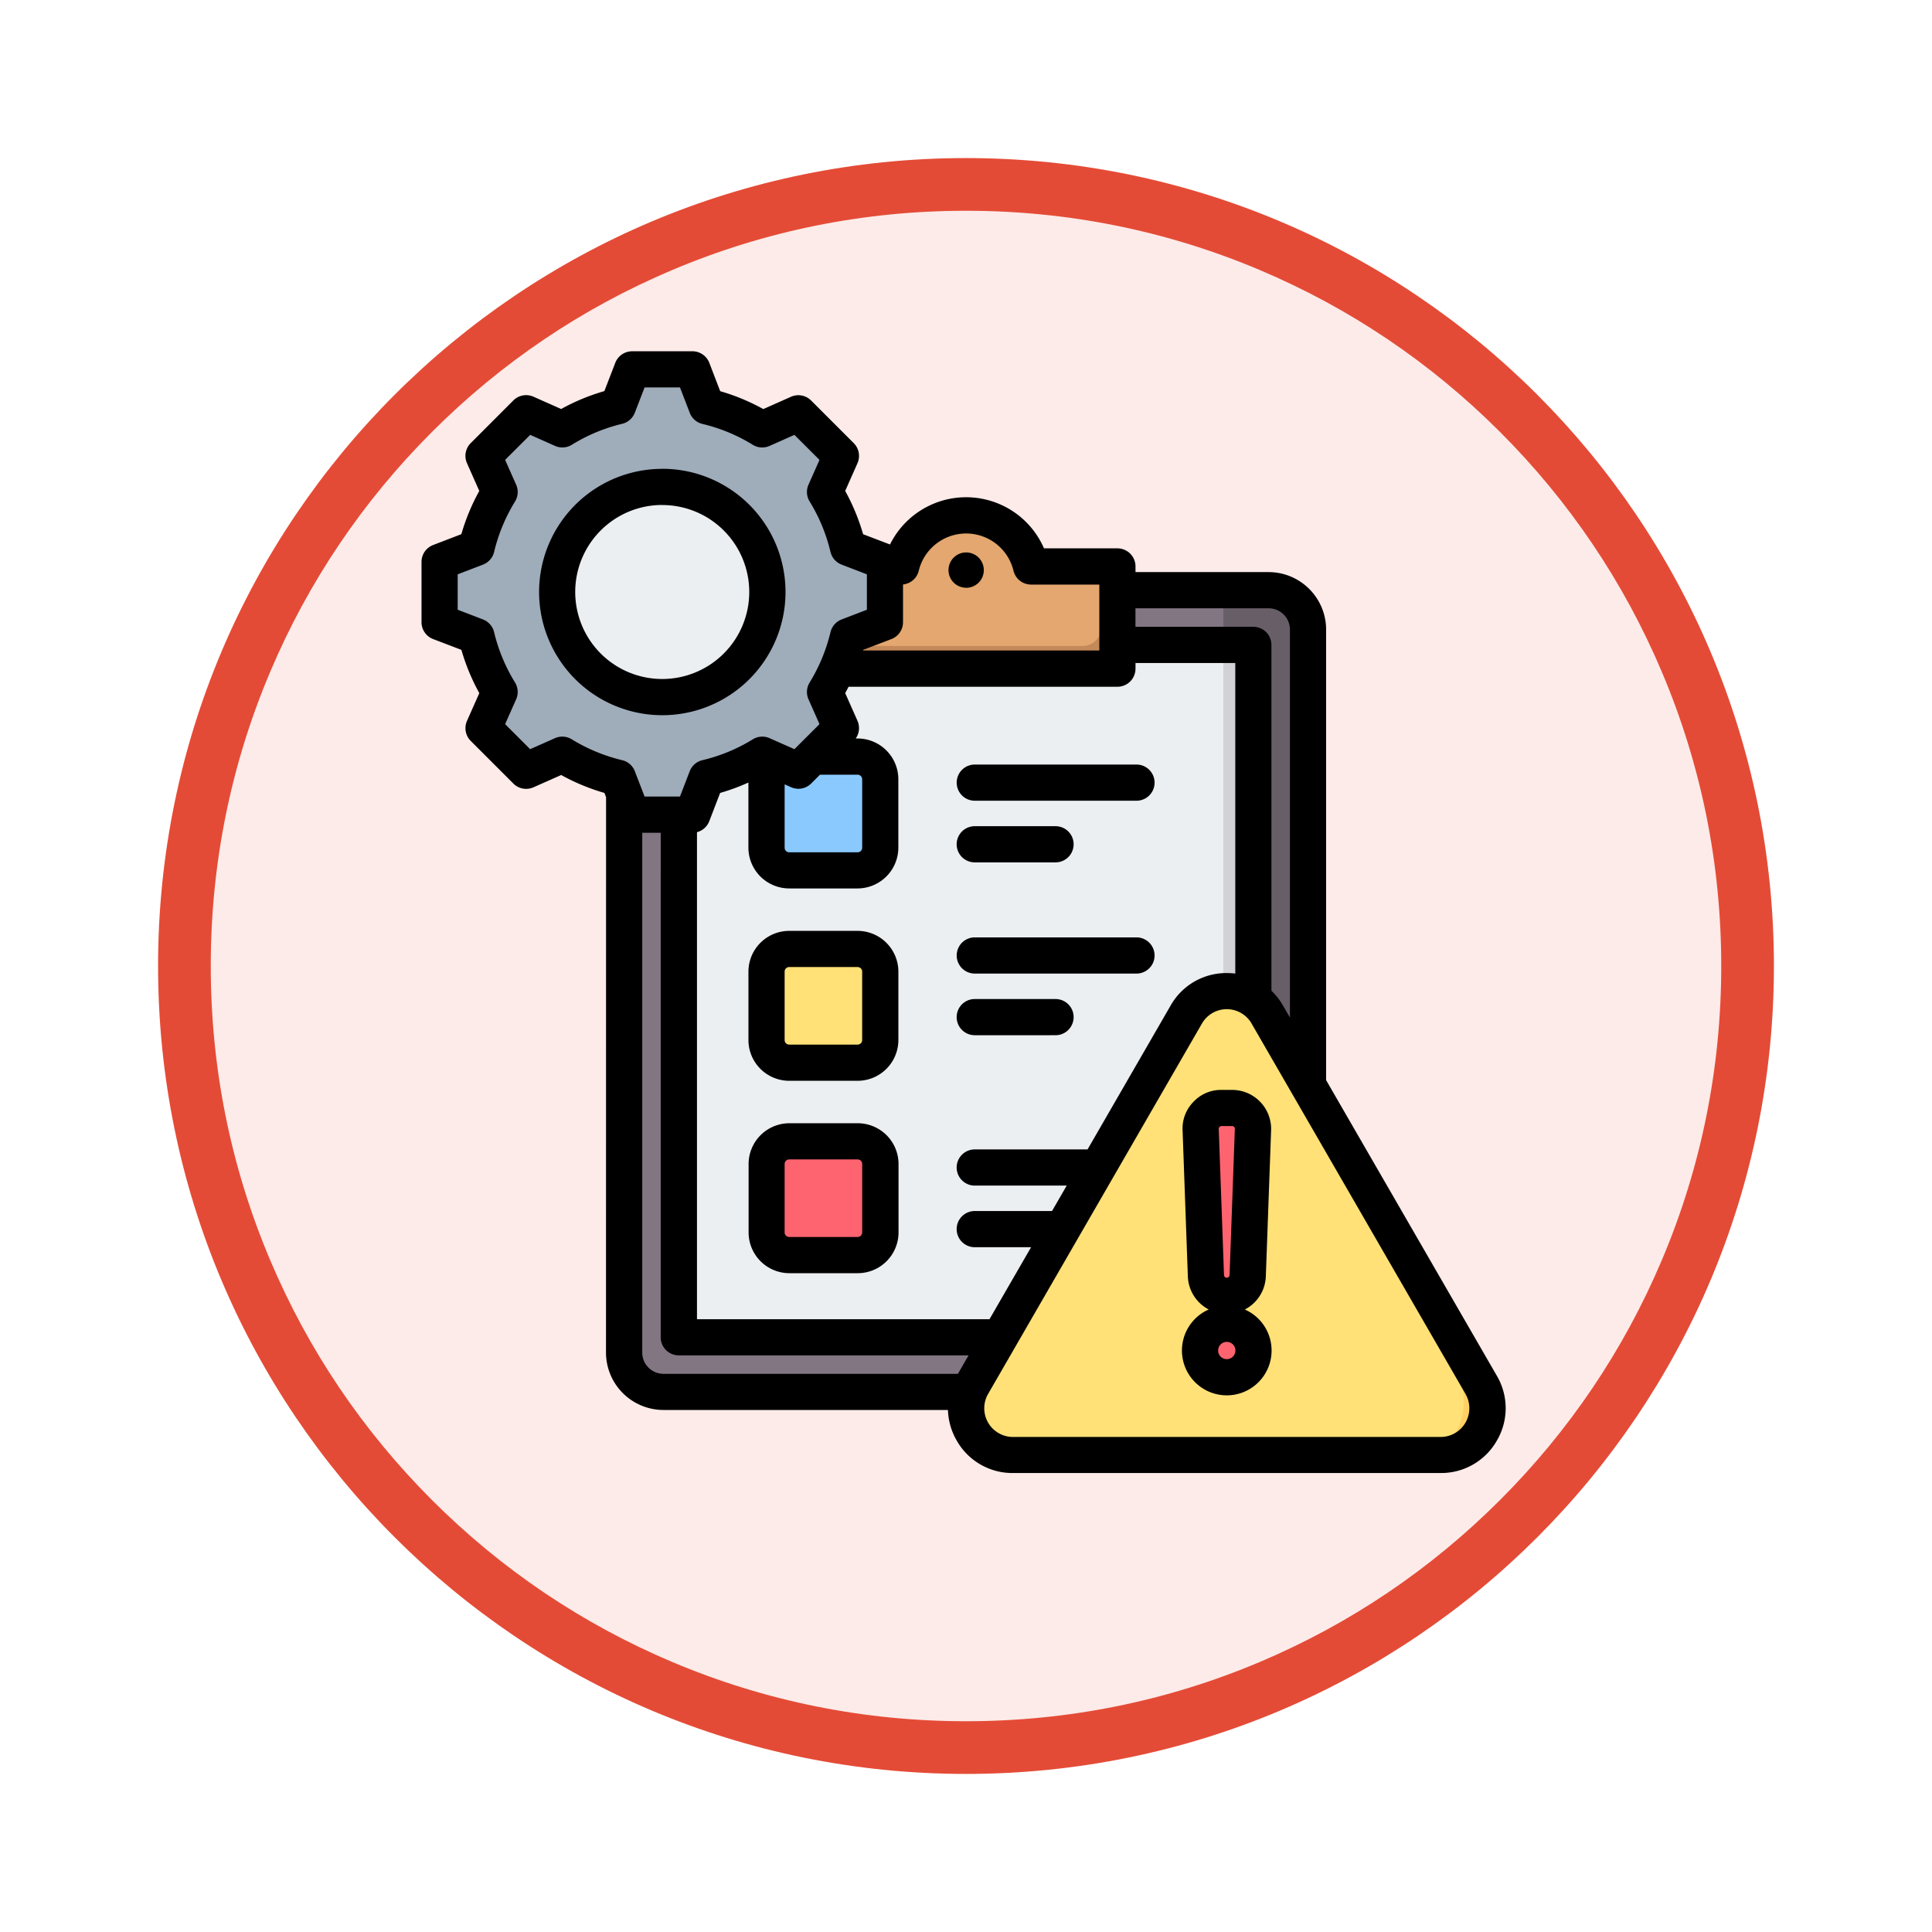 <svg xmlns="http://www.w3.org/2000/svg" xmlns:xlink="http://www.w3.org/1999/xlink" width="110" height="110" viewBox="0 0 110 110">
  <defs>
    <filter id="Trazado_982547" x="0" y="0" width="110" height="110" filterUnits="userSpaceOnUse">
      <feOffset dy="3" input="SourceAlpha"/>
      <feGaussianBlur stdDeviation="3" result="blur"/>
      <feFlood flood-opacity="0.161"/>
      <feComposite operator="in" in2="blur"/>
      <feComposite in="SourceGraphic"/>
    </filter>
  </defs>
  <g id="Grupo_1163972" data-name="Grupo 1163972" transform="translate(932 -1977)">
    <g id="Grupo_1161861" data-name="Grupo 1161861" transform="translate(-923 1983)">
      <g id="Grupo_1160931" data-name="Grupo 1160931" transform="translate(0 0)">
        <g id="Grupo_1160749" data-name="Grupo 1160749">
          <g id="Grupo_1158891" data-name="Grupo 1158891" transform="translate(0 0)">
            <g id="Grupo_1157406" data-name="Grupo 1157406" transform="translate(0 0)">
              <g id="Grupo_1155793" data-name="Grupo 1155793">
                <g id="Grupo_1154704" data-name="Grupo 1154704">
                  <g id="Grupo_1150790" data-name="Grupo 1150790">
                    <g id="Grupo_1154214" data-name="Grupo 1154214">
                      <g id="Grupo_1152583" data-name="Grupo 1152583">
                        <g id="Grupo_1146973" data-name="Grupo 1146973">
                          <g id="Grupo_1146954" data-name="Grupo 1146954">
                            <g transform="matrix(1, 0, 0, 1, -9, -6)" filter="url(#Trazado_982547)">
                              <g id="Trazado_982547-2" data-name="Trazado 982547" transform="translate(9 6)" fill="#fcebe9">
                                <path d="M 46 90.5 C 39.992 90.5 34.164 89.324 28.679 87.003 C 23.38 84.762 18.621 81.553 14.534 77.466 C 10.446 73.379 7.238 68.62 4.996 63.321 C 2.676 57.836 1.5 52.008 1.5 46 C 1.5 39.992 2.676 34.164 4.996 28.679 C 7.238 23.38 10.446 18.621 14.534 14.534 C 18.621 10.446 23.38 7.238 28.679 4.996 C 34.164 2.676 39.992 1.5 46 1.5 C 52.008 1.5 57.836 2.676 63.321 4.996 C 68.62 7.238 73.379 10.446 77.466 14.534 C 81.554 18.621 84.762 23.38 87.004 28.679 C 89.324 34.164 90.5 39.992 90.5 46 C 90.5 52.008 89.324 57.836 87.004 63.321 C 84.762 68.62 81.554 73.379 77.466 77.466 C 73.379 81.553 68.62 84.762 63.321 87.003 C 57.836 89.324 52.008 90.5 46 90.5 Z" stroke="none"/>
                                <path d="M 46 3 C 40.194 3 34.563 4.136 29.263 6.378 C 24.143 8.544 19.544 11.644 15.594 15.594 C 11.644 19.544 8.544 24.143 6.378 29.263 C 4.136 34.563 3 40.194 3 46 C 3 51.806 4.136 57.437 6.378 62.737 C 8.544 67.857 11.644 72.455 15.594 76.405 C 19.544 80.355 24.143 83.456 29.263 85.622 C 34.563 87.863 40.194 89 46 89 C 51.806 89 57.437 87.863 62.737 85.622 C 67.857 83.456 72.456 80.355 76.406 76.405 C 80.356 72.455 83.456 67.857 85.622 62.737 C 87.864 57.437 89 51.806 89 46 C 89 40.194 87.864 34.563 85.622 29.263 C 83.456 24.143 80.356 19.544 76.406 15.594 C 72.456 11.644 67.857 8.544 62.737 6.378 C 57.437 4.136 51.806 3 46 3 M 46 -7.62939453125e-06 C 71.405 -7.62939453125e-06 92 20.595 92 46 C 92 71.405 71.405 92 46 92 C 20.595 92 0 71.405 0 46 C 0 20.595 20.595 -7.62939453125e-06 46 -7.62939453125e-06 Z" stroke="none" fill="#e44b36"/>
                              </g>
                            </g>
                          </g>
                        </g>
                      </g>
                    </g>
                  </g>
                </g>
              </g>
            </g>
          </g>
        </g>
      </g>
    </g>
    <g id="Artboard211" transform="translate(-923.341 1990)">
      <g id="Grupo_1163971" data-name="Grupo 1163971" transform="translate(15.341 7)">
        <g id="Grupo_1163970" data-name="Grupo 1163970" transform="translate(1.19 0.961)">
          <g id="Grupo_1163967" data-name="Grupo 1163967" transform="translate(10.231 8.046)">
            <g id="Grupo_1163966" data-name="Grupo 1163966">
              <path id="Trazado_1016077" data-name="Trazado 1016077" d="M140.98,107.589a2.258,2.258,0,0,1,2.252,2.255V151.3a2.256,2.256,0,0,1-2.252,2.252h-34.7a2.258,2.258,0,0,1-2.255-2.252V109.844a2.261,2.261,0,0,1,2.255-2.255Z" transform="translate(-104.024 -103.642)" fill="#837683" fill-rule="evenodd"/>
              <path id="Trazado_1016078" data-name="Trazado 1016078" d="M372.552,107.589a2.258,2.258,0,0,1,2.252,2.255V151.3a2.256,2.256,0,0,1-2.252,2.252h-2.727V107.589Z" transform="translate(-335.595 -103.642)" fill="#685e68" fill-rule="evenodd"/>
              <path id="Trazado_1016079" data-name="Trazado 1016079" d="M160.3,131.944H129.4a1.019,1.019,0,0,0-1.017,1.017v37.661a1.02,1.02,0,0,0,1.017,1.02h30.9a1.02,1.02,0,0,0,1.02-1.02V132.961A1.02,1.02,0,0,0,160.3,131.944Z" transform="translate(-125.243 -124.86)" fill="#eceff1" fill-rule="evenodd"/>
              <path id="Trazado_1016080" data-name="Trazado 1016080" d="M370.65,131.944h-.825v39.7h.825a1.02,1.02,0,0,0,1.02-1.02V132.961a1.02,1.02,0,0,0-1.02-1.017Z" transform="translate(-335.595 -124.86)" fill="#d1d1d6" fill-rule="evenodd"/>
              <path id="Trazado_1016081" data-name="Trazado 1016081" d="M189.918,79.869h3.935a3.83,3.83,0,0,1,7.446,0h3.932a1.02,1.02,0,0,1,1.02,1.017v3.823a1.02,1.02,0,0,1-1.02,1.017H189.918a1.019,1.019,0,0,1-1.017-1.017V80.886A1.019,1.019,0,0,1,189.918,79.869Z" transform="translate(-177.971 -76.939)" fill="#e3a76f" fill-rule="evenodd"/>
              <path id="Trazado_1016082" data-name="Trazado 1016082" d="M205.232,99.692a1.02,1.02,0,0,1,1.02,1.017v3.823a1.02,1.02,0,0,1-1.02,1.017H189.918a1.019,1.019,0,0,1-1.017-1.017h15.314a1.022,1.022,0,0,0,1.017-1.02Z" transform="translate(-177.971 -96.762)" fill="#c48958" fill-rule="evenodd"/>
              <g id="Grupo_1163963" data-name="Grupo 1163963" transform="translate(8.072 13.922)">
                <path id="Trazado_1016083" data-name="Trazado 1016083" d="M167.443,185.046h5.633a.739.739,0,0,1,.737.737v5.633a.737.737,0,0,1-.737.737h-5.633a.737.737,0,0,1-.737-.737v-5.633A.739.739,0,0,1,167.443,185.046Z" transform="translate(-166.706 -185.046)" fill="#8ac9fe" fill-rule="evenodd"/>
                <path id="Trazado_1016084" data-name="Trazado 1016084" d="M206.924,185.046h1.191a.739.739,0,0,1,.737.737v5.633a.737.737,0,0,1-.737.737h-1.191a.739.739,0,0,0,.737-.737v-5.633A.741.741,0,0,0,206.924,185.046Z" transform="translate(-201.745 -185.046)" fill="#60b7ff" fill-rule="evenodd"/>
              </g>
              <g id="Grupo_1163964" data-name="Grupo 1163964" transform="translate(7.759 24.76)">
                <path id="Trazado_1016085" data-name="Trazado 1016085" d="M165.01,269.2h5.633a.739.739,0,0,1,.737.737v5.636a.737.737,0,0,1-.737.734H165.01a.737.737,0,0,1-.737-.734v-5.636A.739.739,0,0,1,165.01,269.2Z" transform="translate(-164.273 -269.202)" fill="#ffe177" fill-rule="evenodd"/>
                <path id="Trazado_1016086" data-name="Trazado 1016086" d="M204.491,269.2h1.191a.739.739,0,0,1,.737.737v5.636a.737.737,0,0,1-.737.734h-1.191a.739.739,0,0,0,.737-.734v-5.636A.741.741,0,0,0,204.491,269.2Z" transform="translate(-199.312 -269.202)" fill="#ffd064" fill-rule="evenodd"/>
              </g>
              <g id="Grupo_1163965" data-name="Grupo 1163965" transform="translate(8.072 35.597)">
                <path id="Trazado_1016087" data-name="Trazado 1016087" d="M167.443,353.359h5.633a.739.739,0,0,1,.737.737v5.636a.736.736,0,0,1-.737.734h-5.633a.737.737,0,0,1-.737-.734V354.1A.739.739,0,0,1,167.443,353.359Z" transform="translate(-166.706 -353.359)" fill="#fe646f" fill-rule="evenodd"/>
                <path id="Trazado_1016088" data-name="Trazado 1016088" d="M206.924,353.359h1.191a.739.739,0,0,1,.737.737v5.636a.736.736,0,0,1-.737.734h-1.191a.738.738,0,0,0,.737-.734V354.1A.741.741,0,0,0,206.924,353.359Z" transform="translate(-201.745 -353.359)" fill="#fd4755" fill-rule="evenodd"/>
              </g>
            </g>
          </g>
          <g id="Grupo_1163968" data-name="Grupo 1163968" transform="translate(30.264 35.993)">
            <path id="Trazado_1016089" data-name="Trazado 1016089" d="M277.381,295.747a3.575,3.575,0,0,0-6.192,0L260.068,315.01a3.575,3.575,0,0,0,3.1,5.361h22.244a3.575,3.575,0,0,0,3.1-5.361Z" transform="translate(-259.584 -293.959)" fill="#ffe177" fill-rule="evenodd"/>
            <path id="Trazado_1016090" data-name="Trazado 1016090" d="M371.752,295.747a3.542,3.542,0,0,0-3.1-1.788,3.6,3.6,0,0,0-.752.079,3.534,3.534,0,0,1,2.343,1.709l11.123,19.264a3.575,3.575,0,0,1-3.1,5.361h1.5a3.575,3.575,0,0,0,3.1-5.361Z" transform="translate(-353.956 -293.959)" fill="#ffd064" fill-rule="evenodd"/>
            <path id="Trazado_1016091" data-name="Trazado 1016091" d="M359.965,351.768a1.7,1.7,0,1,1-1.7,1.7A1.7,1.7,0,0,1,359.965,351.768Zm-.065-1.6a1.329,1.329,0,0,1-1.328-1.282l-.337-8.351a1.328,1.328,0,0,1,1.328-1.378h.672a1.328,1.328,0,0,1,1.328,1.378l-.335,8.351A1.331,1.331,0,0,1,359.9,350.171Z" transform="translate(-345.529 -333.338)" fill="#fe646f" fill-rule="evenodd"/>
          </g>
          <g id="Grupo_1163969" data-name="Grupo 1163969">
            <path id="Trazado_1016092" data-name="Trazado 1016092" d="M39.783,16.565a10.808,10.808,0,0,1,3.169,1.313l2.059-.913,2.426,2.426-.913,2.059a10.807,10.807,0,0,1,1.313,3.169l2.1.809v3.432l-2.1.809a10.814,10.814,0,0,1-1.313,3.167l.913,2.059-2.426,2.427-2.059-.915a10.808,10.808,0,0,1-3.169,1.315l-.809,2.1H35.542l-.809-2.1a10.812,10.812,0,0,1-3.167-1.313l-2.059.915L27.08,34.894,28,32.836a10.844,10.844,0,0,1-1.315-3.169l-2.1-.809V25.427l2.1-.809A10.811,10.811,0,0,1,28,21.45l-.915-2.059,2.427-2.426,2.058.913a10.843,10.843,0,0,1,3.169-1.313l.809-2.1h3.432Z" transform="translate(-24.581 -14.464)" fill="#9facba" fill-rule="evenodd"/>
            <path id="Trazado_1016093" data-name="Trazado 1016093" d="M75.572,17.272l.692-.307,2.426,2.426-.913,2.059a10.807,10.807,0,0,1,1.313,3.169l2.1.809v3.432l-2.1.809a10.814,10.814,0,0,1-1.313,3.167l.913,2.059-2.426,2.427-.692-.307,2.12-2.12-.915-2.059a10.814,10.814,0,0,0,1.313-3.167l2.1-.809V25.427l-2.1-.809a10.807,10.807,0,0,0-1.313-3.169l.915-2.059Zm-15.118,0,.307-.307,2.058.913c-.145.081-.289.165-.43.253Zm10.583-.707a10.808,10.808,0,0,1,3.169,1.313l-.568.253a14.141,14.141,0,0,0-3.6-1.566l-.809-2.1h1ZM62.82,36.406l-2.059.915-.307-.307,1.935-.86Q62.6,36.285,62.82,36.406Zm11.385,0a10.808,10.808,0,0,1-3.169,1.315l-.809,2.1h-1l.809-2.1a14.175,14.175,0,0,0,3.6-1.566Z" transform="translate(-55.834 -14.464)" fill="#8d9ca8" fill-rule="evenodd"/>
            <path id="Trazado_1016094" data-name="Trazado 1016094" d="M80.86,64.51a6.233,6.233,0,1,1-6.233,6.234A6.234,6.234,0,0,1,80.86,64.51Z" transform="translate(-68.182 -58.065)" fill="#eceff1" fill-rule="evenodd"/>
            <path id="Trazado_1016095" data-name="Trazado 1016095" d="M80.86,64.51c.142,0,.282.005.423.015a6.233,6.233,0,0,0,0,12.438c-.141.009-.281.014-.423.014a6.233,6.233,0,0,1,0-12.467Z" transform="translate(-68.182 -58.065)" fill="#d1d1d6" fill-rule="evenodd"/>
          </g>
        </g>
        <path id="Trazado_1016096" data-name="Trazado 1016096" d="M25.848,32.388l-.093-.242a11.888,11.888,0,0,1-2.462-1.02l-1.578.7a1.03,1.03,0,0,1-1.146-.214l-2.425-2.425a1.03,1.03,0,0,1-.213-1.147l.7-1.576A11.873,11.873,0,0,1,17.611,24L16,23.385a1.03,1.03,0,0,1-.66-.962v-3.43a1.03,1.03,0,0,1,.66-.961l1.609-.619a11.884,11.884,0,0,1,1.021-2.462l-.7-1.576a1.03,1.03,0,0,1,.213-1.147L20.568,9.8a1.03,1.03,0,0,1,1.147-.213l1.576.7a11.82,11.82,0,0,1,2.46-1.019l.622-1.612A1.03,1.03,0,0,1,27.335,7h3.43a1.03,1.03,0,0,1,.962.661l.619,1.611A11.819,11.819,0,0,1,34.8,10.291l1.576-.7a1.03,1.03,0,0,1,1.147.213l2.425,2.425a1.03,1.03,0,0,1,.214,1.146l-.7,1.577a11.792,11.792,0,0,1,1.02,2.464L42.014,18a4.835,4.835,0,0,1,8.768.221h4.18a1.03,1.03,0,0,1,1.03,1.03v.322h7.584a3.278,3.278,0,0,1,3.269,3.269V48.5l9.72,16.831h0a3.644,3.644,0,0,1,0,3.693v0a3.647,3.647,0,0,1-3.2,1.844H49.013a3.644,3.644,0,0,1-3.2-1.847h0a3.7,3.7,0,0,1-.5-1.743h-16.2a3.275,3.275,0,0,1-3.269-3.266ZM42.755,20.277v2.147a1.03,1.03,0,0,1-.66.962L40.487,24l-.011.037H53.932V20.283H50.045a1.03,1.03,0,0,1-1-.789,2.775,2.775,0,0,0-5.393,0,1.03,1.03,0,0,1-.9.783Zm-3.1,5.824q-.093.182-.192.361l.7,1.578a1.031,1.031,0,0,1-.1,1.006h.106a2.324,2.324,0,0,1,2.32,2.319v3.9a2.327,2.327,0,0,1-2.32,2.319h-3.9a2.327,2.327,0,0,1-2.317-2.319V31.555a11.808,11.808,0,0,1-1.609.591l-.619,1.608a1.03,1.03,0,0,1-.7.627v27.73H47.678l2.369-4.1H46.839a1.03,1.03,0,0,1,0-2.06h4.4l.836-1.448H46.839a1.03,1.03,0,0,1,0-2.06h6.423l4.73-8.193a3.638,3.638,0,0,1,3.2-1.848,3.85,3.85,0,0,1,.481.03V24.749H55.992v.322a1.03,1.03,0,0,1-1.03,1.03Zm-1.627,5.006-.5.5a1.03,1.03,0,0,1-1.146.214l-.367-.163v3.609a.259.259,0,0,0,.256.259h3.9a.26.26,0,0,0,.259-.259v-3.9a.26.26,0,0,0-.259-.259Zm-9.069,3.307H27.908v29.6a1.21,1.21,0,0,0,1.209,1.206H45.881l.607-1.051h-16.5a1.03,1.03,0,0,1-1.03-1.03Zm27.03-12.78v1.054H62.7a1.03,1.03,0,0,1,1.03,1.03V43.405a3.763,3.763,0,0,1,.655.84h0l.4.69V22.843a1.212,1.212,0,0,0-1.209-1.209ZM62.6,45.274a1.63,1.63,0,0,0-2.824,0L47.6,66.364a1.633,1.633,0,0,0,1.412,2.45H73.366a1.633,1.633,0,0,0,1.414-2.45L62.6,45.275Zm-.385,16.283a2.552,2.552,0,1,1-2.054,0,2.215,2.215,0,0,1-1.189-1.888l-.3-8.322v0a2.161,2.161,0,0,1,.621-1.615l0,0a2.144,2.144,0,0,1,1.6-.677h.6a2.22,2.22,0,0,1,2.219,2.3l-.3,8.319A2.217,2.217,0,0,1,62.216,61.558Zm-1.027,2.828a.492.492,0,1,0-.492-.492A.493.493,0,0,0,61.189,64.385Zm0-4.637a.159.159,0,0,0,.16-.153l.3-8.32h0a.151.151,0,0,0-.045-.115l0,0a.15.15,0,0,0-.112-.046h-.6a.157.157,0,0,0-.116.049.167.167,0,0,0-.044.12l.3,8.315h0a.158.158,0,0,0,.157.152ZM30.611,10.5,30.057,9.06H28.041L27.484,10.5a1.03,1.03,0,0,1-.723.631A9.756,9.756,0,0,0,23.9,12.323a1.03,1.03,0,0,1-.959.064l-1.412-.628L20.1,13.184l.628,1.412a1.03,1.03,0,0,1-.064.959,9.846,9.846,0,0,0-1.191,2.871,1.03,1.03,0,0,1-.632.721L17.4,19.7v2.015l1.44.554a1.03,1.03,0,0,1,.632.72,9.82,9.82,0,0,0,1.191,2.867,1.031,1.031,0,0,1,.065.96L20.1,28.23l1.425,1.425,1.413-.626a1.03,1.03,0,0,1,.955.063,9.833,9.833,0,0,0,2.87,1.189,1.031,1.031,0,0,1,.724.632l.554,1.44h2.015l.554-1.44a1.03,1.03,0,0,1,.723-.632A9.716,9.716,0,0,0,34.2,29.095a1.03,1.03,0,0,1,.959-.066l1.413.626L38,28.229l-.626-1.413a1.03,1.03,0,0,1,.063-.955,9.853,9.853,0,0,0,1.189-2.868,1.03,1.03,0,0,1,.632-.723l1.44-.554V19.7l-1.44-.554a1.031,1.031,0,0,1-.633-.724,9.737,9.737,0,0,0-1.187-2.868,1.03,1.03,0,0,1-.065-.958L38,13.185,36.571,11.76l-1.412.628a1.03,1.03,0,0,1-.959-.064,9.755,9.755,0,0,0-2.865-1.187A1.03,1.03,0,0,1,30.611,10.5Zm-1.563,3.191a7.015,7.015,0,1,1-7.013,7.013A7.014,7.014,0,0,1,29.048,13.694Zm0,2.06A4.954,4.954,0,1,0,34,20.707a4.951,4.951,0,0,0-4.956-4.952Zm17.3,4.713a1.005,1.005,0,1,1,1.007-1A1.005,1.005,0,0,1,46.345,20.467Zm.493,21.967a1.03,1.03,0,0,1,0-2.06h9.207a1.03,1.03,0,0,1,0,2.06Zm0-9.841a1.03,1.03,0,1,1,0-2.06h9.207a1.03,1.03,0,1,1,0,2.06ZM36.271,40h3.9a2.324,2.324,0,0,1,2.32,2.319v3.9a2.324,2.324,0,0,1-2.32,2.317h-3.9a2.324,2.324,0,0,1-2.317-2.317v-3.9A2.324,2.324,0,0,1,36.271,40Zm0,2.06a.258.258,0,0,0-.256.259v3.9a.257.257,0,0,0,.256.256h3.9a.258.258,0,0,0,.259-.256v-3.9a.26.26,0,0,0-.259-.259ZM46.839,36.1a1.03,1.03,0,0,1,0-2.06h4.6a1.03,1.03,0,0,1,0,2.06Zm0,9.841a1.03,1.03,0,0,1,0-2.06h4.6a1.03,1.03,0,0,1,0,2.06ZM36.271,50.953h3.9A2.324,2.324,0,0,1,42.5,53.27v3.9a2.324,2.324,0,0,1-2.32,2.32h-3.9a2.324,2.324,0,0,1-2.317-2.32v-3.9A2.324,2.324,0,0,1,36.271,50.953Zm0,2.06a.257.257,0,0,0-.256.256v3.9a.258.258,0,0,0,.256.259h3.9a.26.26,0,0,0,.259-.259v-3.9a.258.258,0,0,0-.259-.256Z" transform="translate(-15.341 -7)" fill-rule="evenodd"/>
      </g>
    </g>
  </g>
</svg>
